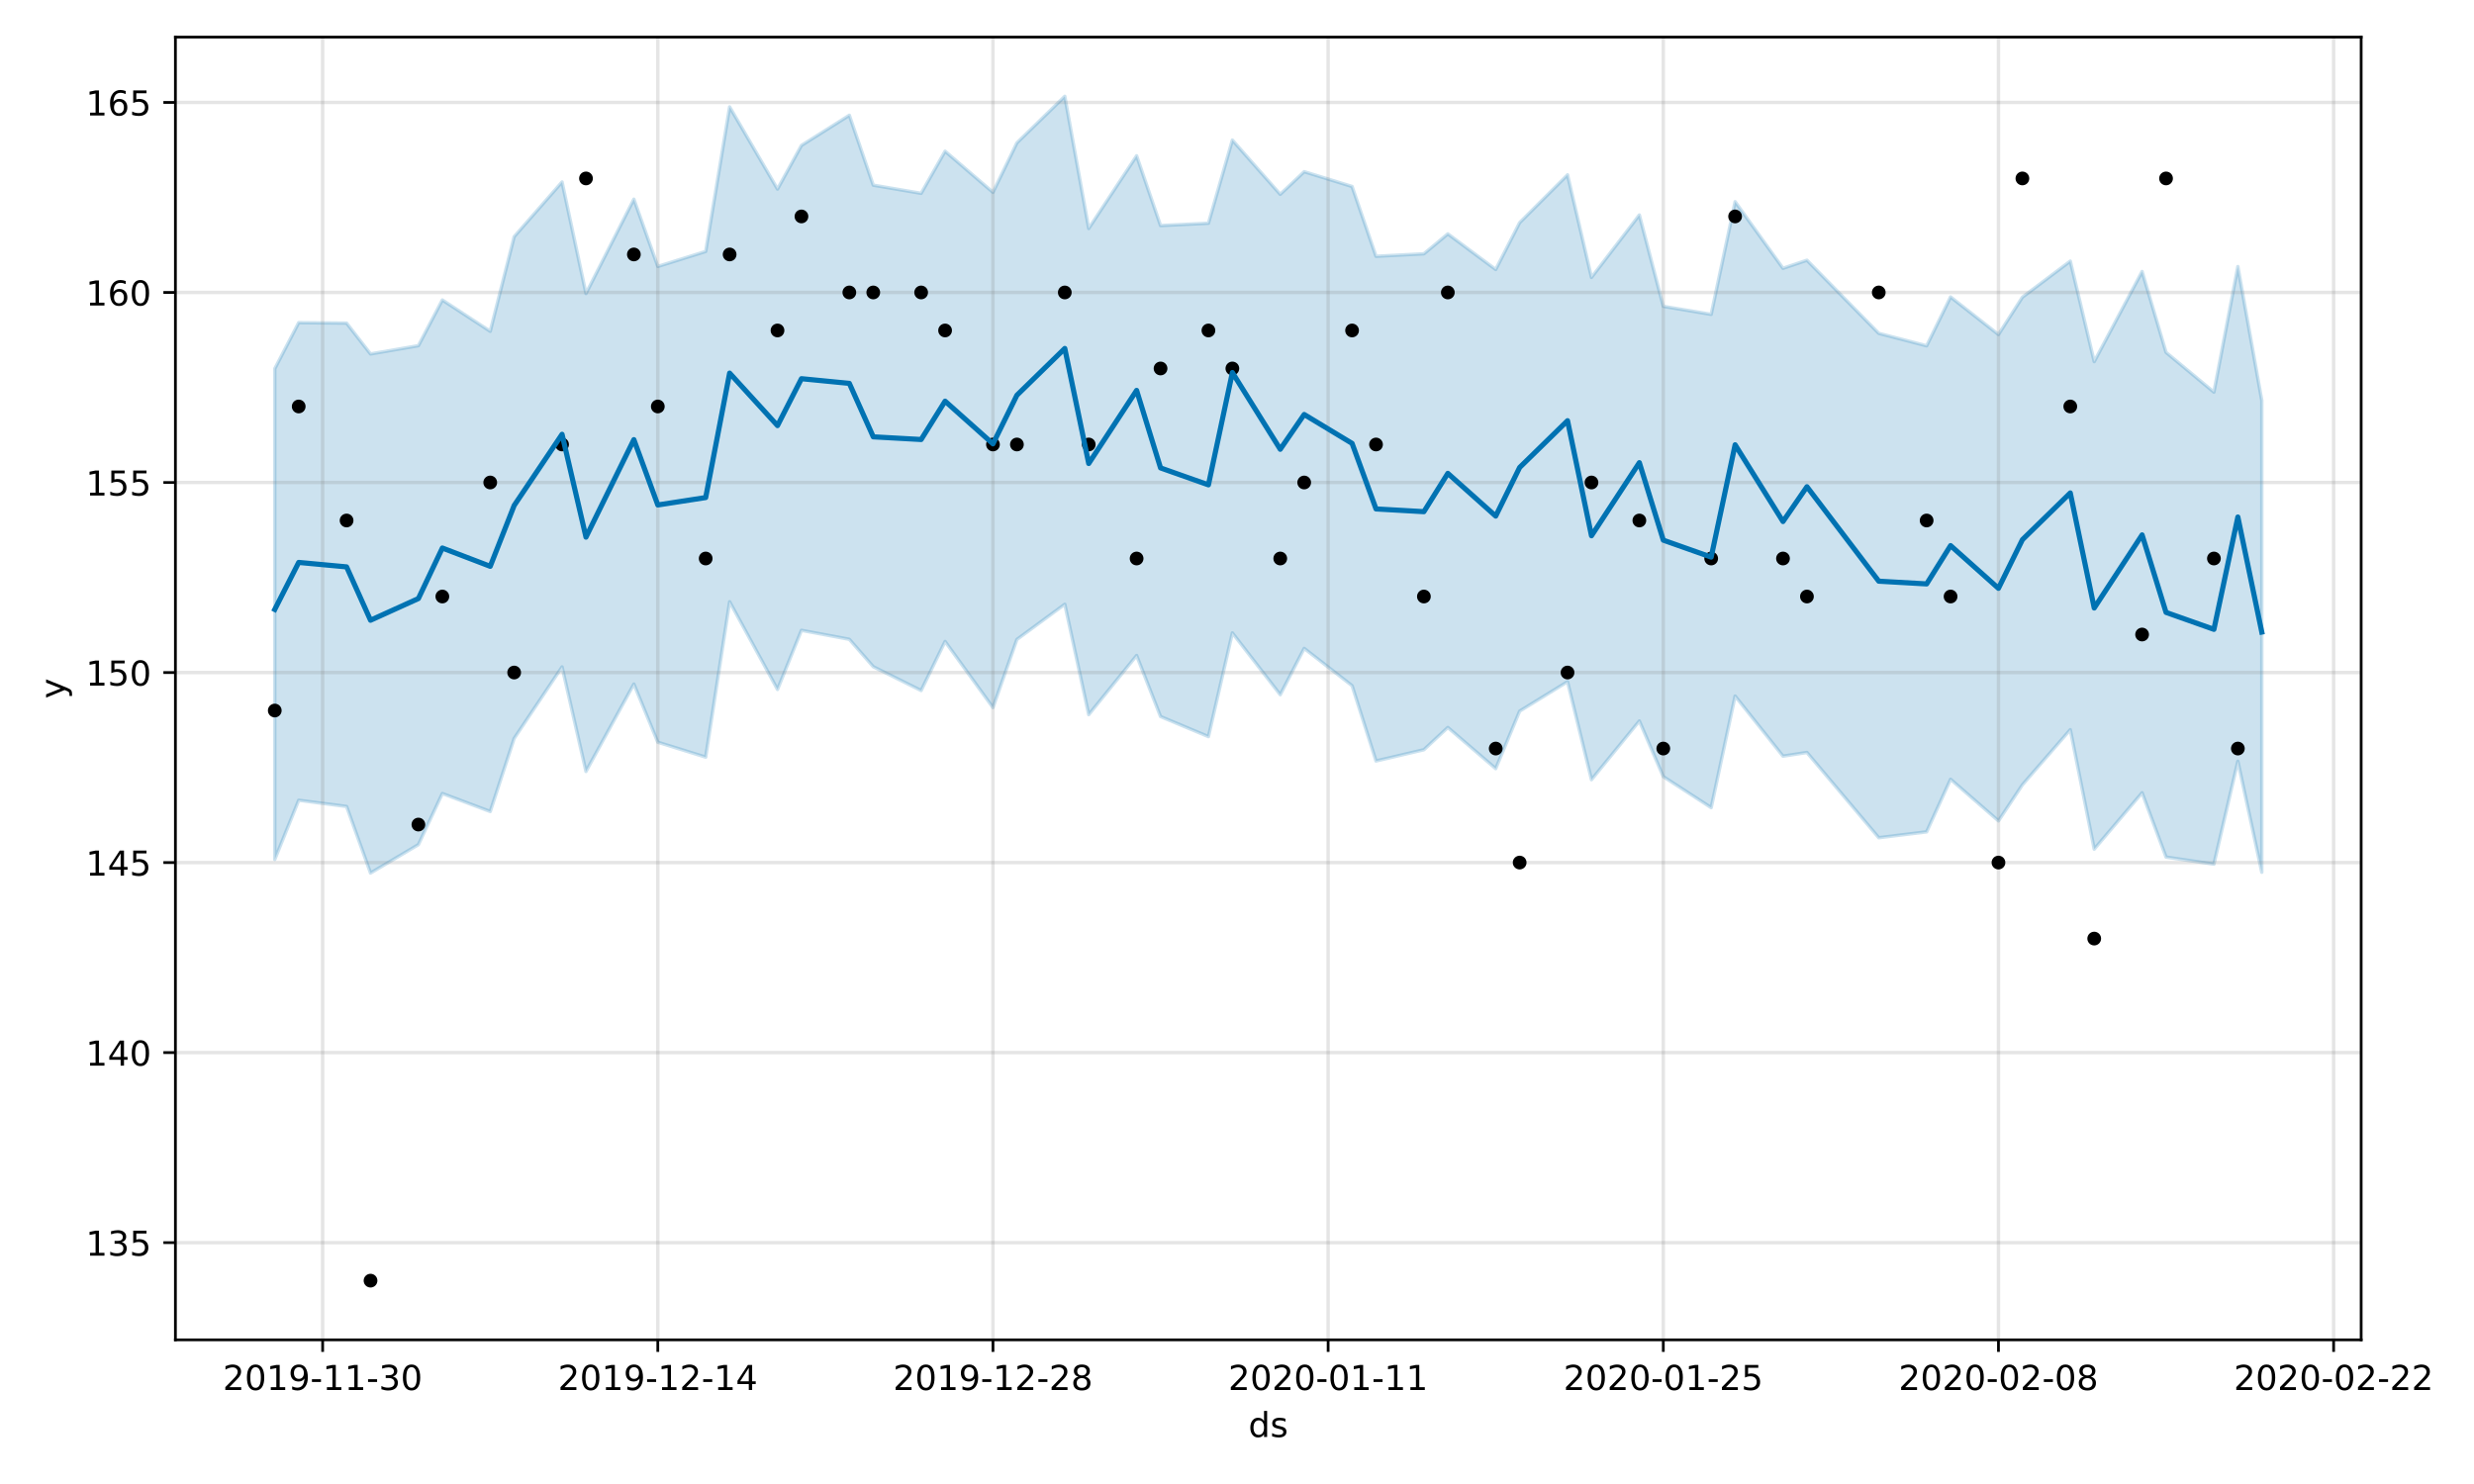 <?xml version="1.0" encoding="utf-8" standalone="no"?>
<!DOCTYPE svg PUBLIC "-//W3C//DTD SVG 1.1//EN"
  "http://www.w3.org/Graphics/SVG/1.1/DTD/svg11.dtd">
<!-- Created with matplotlib (https://matplotlib.org/) -->
<svg height="432pt" version="1.1" viewBox="0 0 720 432" width="720pt" xmlns="http://www.w3.org/2000/svg" xmlns:xlink="http://www.w3.org/1999/xlink">
 <defs>
  <style type="text/css">
*{stroke-linecap:butt;stroke-linejoin:round;}
  </style>
 </defs>
 <g id="figure_1">
  <g id="patch_1">
   <path d="M 0 432 
L 720 432 
L 720 0 
L 0 0 
z
" style="fill:#ffffff;"/>
  </g>
  <g id="axes_1">
   <g id="patch_2">
    <path d="M 51.05 390.04 
L 687.158 390.04 
L 687.158 10.8 
L 51.05 10.8 
z
" style="fill:#ffffff;"/>
   </g>
   <g id="PolyCollection_1">
    <defs>
     <path d="M 79.964 -324.666 
L 79.964 -181.814 
L 86.931 -199.041 
L 100.866 -197.226 
L 107.833 -177.856 
L 121.767 -186.121 
L 128.735 -201.001 
L 142.669 -195.763 
L 149.636 -217.038 
L 163.571 -237.857 
L 170.538 -207.425 
L 184.473 -232.861 
L 191.44 -215.931 
L 205.374 -211.597 
L 212.341 -256.825 
L 226.276 -231.297 
L 233.243 -248.507 
L 247.178 -245.892 
L 254.145 -237.917 
L 268.079 -230.981 
L 275.047 -245.263 
L 288.981 -226.02 
L 295.948 -245.848 
L 309.883 -256.1 
L 316.85 -223.962 
L 330.784 -241.181 
L 337.752 -223.408 
L 351.686 -217.566 
L 358.653 -247.758 
L 372.588 -229.763 
L 379.555 -243.241 
L 393.49 -232.395 
L 400.457 -210.474 
L 414.391 -213.746 
L 421.358 -220.228 
L 435.293 -208.246 
L 442.26 -224.982 
L 456.195 -233.548 
L 463.162 -205.028 
L 477.096 -222.119 
L 484.064 -205.928 
L 497.998 -196.89 
L 504.965 -229.374 
L 518.9 -211.876 
L 525.867 -212.95 
L 546.769 -188.133 
L 560.703 -189.848 
L 567.67 -205.145 
L 581.605 -193.039 
L 588.572 -203.53 
L 602.507 -219.584 
L 609.474 -184.813 
L 623.408 -201.218 
L 630.376 -182.496 
L 644.31 -180.441 
L 651.277 -210.394 
L 658.244 -178.082 
L 658.244 -315.409 
L 658.244 -315.409 
L 651.277 -354.395 
L 644.31 -317.844 
L 630.376 -329.426 
L 623.408 -352.96 
L 609.474 -326.728 
L 602.507 -355.985 
L 588.572 -345.48 
L 581.605 -334.614 
L 567.67 -345.557 
L 560.703 -331.337 
L 546.769 -334.963 
L 525.867 -356.246 
L 518.9 -353.901 
L 504.965 -373.284 
L 497.998 -340.495 
L 484.064 -342.825 
L 477.096 -369.419 
L 463.162 -351.238 
L 456.195 -381.104 
L 442.26 -367.186 
L 435.293 -353.556 
L 421.358 -363.914 
L 414.391 -358.118 
L 400.457 -357.39 
L 393.49 -377.72 
L 379.555 -382.018 
L 372.588 -375.429 
L 358.653 -391.218 
L 351.686 -367.018 
L 337.752 -366.34 
L 330.784 -386.645 
L 316.85 -365.491 
L 309.883 -403.962 
L 295.948 -390.416 
L 288.981 -376.014 
L 275.047 -387.98 
L 268.079 -375.725 
L 254.145 -378.101 
L 247.178 -398.447 
L 233.243 -389.67 
L 226.276 -376.959 
L 212.341 -400.882 
L 205.374 -358.799 
L 191.44 -354.439 
L 184.473 -374.019 
L 170.538 -346.551 
L 163.571 -379.024 
L 149.636 -363.103 
L 142.669 -335.563 
L 128.735 -344.672 
L 121.767 -331.373 
L 107.833 -328.968 
L 100.866 -337.943 
L 86.931 -338.074 
L 79.964 -324.666 
z
" id="me5413d5e3e" style="stroke:#0072b2;stroke-opacity:0.2;"/>
    </defs>
    <g clip-path="url(#p32e0319a4a)">
     <use style="fill:#0072b2;fill-opacity:0.2;stroke:#0072b2;stroke-opacity:0.2;" x="0" xlink:href="#me5413d5e3e" y="432"/>
    </g>
   </g>
   <g id="matplotlib.axis_1">
    <g id="xtick_1">
     <g id="line2d_1">
      <path clip-path="url(#p32e0319a4a)" d="M 93.898 390.04 
L 93.898 10.8 
" style="fill:none;stroke:#808080;stroke-linecap:square;stroke-opacity:0.2;"/>
     </g>
     <g id="line2d_2">
      <defs>
       <path d="M 0 0 
L 0 3.5 
" id="m96ec69b438" style="stroke:#000000;stroke-width:0.8;"/>
      </defs>
      <g>
       <use style="stroke:#000000;stroke-width:0.8;" x="93.898" xlink:href="#m96ec69b438" y="390.04"/>
      </g>
     </g>
     <g id="text_1">
      <!-- 2019-11-30 -->
      <defs>
       <path d="M 19.188 8.297 
L 53.609 8.297 
L 53.609 0 
L 7.328 0 
L 7.328 8.297 
Q 12.938 14.109 22.625 23.891 
Q 32.328 33.688 34.812 36.531 
Q 39.547 41.844 41.422 45.531 
Q 43.312 49.219 43.312 52.781 
Q 43.312 58.594 39.234 62.25 
Q 35.156 65.922 28.609 65.922 
Q 23.969 65.922 18.812 64.312 
Q 13.672 62.703 7.812 59.422 
L 7.812 69.391 
Q 13.766 71.781 18.938 73 
Q 24.125 74.219 28.422 74.219 
Q 39.75 74.219 46.484 68.547 
Q 53.219 62.891 53.219 53.422 
Q 53.219 48.922 51.531 44.891 
Q 49.859 40.875 45.406 35.406 
Q 44.188 33.984 37.641 27.219 
Q 31.109 20.453 19.188 8.297 
z
" id="DejaVuSans-50"/>
       <path d="M 31.781 66.406 
Q 24.172 66.406 20.328 58.906 
Q 16.5 51.422 16.5 36.375 
Q 16.5 21.391 20.328 13.891 
Q 24.172 6.391 31.781 6.391 
Q 39.453 6.391 43.281 13.891 
Q 47.125 21.391 47.125 36.375 
Q 47.125 51.422 43.281 58.906 
Q 39.453 66.406 31.781 66.406 
z
M 31.781 74.219 
Q 44.047 74.219 50.516 64.516 
Q 56.984 54.828 56.984 36.375 
Q 56.984 17.969 50.516 8.266 
Q 44.047 -1.422 31.781 -1.422 
Q 19.531 -1.422 13.062 8.266 
Q 6.594 17.969 6.594 36.375 
Q 6.594 54.828 13.062 64.516 
Q 19.531 74.219 31.781 74.219 
z
" id="DejaVuSans-48"/>
       <path d="M 12.406 8.297 
L 28.516 8.297 
L 28.516 63.922 
L 10.984 60.406 
L 10.984 69.391 
L 28.422 72.906 
L 38.281 72.906 
L 38.281 8.297 
L 54.391 8.297 
L 54.391 0 
L 12.406 0 
z
" id="DejaVuSans-49"/>
       <path d="M 10.984 1.516 
L 10.984 10.5 
Q 14.703 8.734 18.5 7.812 
Q 22.312 6.891 25.984 6.891 
Q 35.75 6.891 40.891 13.453 
Q 46.047 20.016 46.781 33.406 
Q 43.953 29.203 39.594 26.953 
Q 35.25 24.703 29.984 24.703 
Q 19.047 24.703 12.672 31.312 
Q 6.297 37.938 6.297 49.422 
Q 6.297 60.641 12.938 67.422 
Q 19.578 74.219 30.609 74.219 
Q 43.266 74.219 49.922 64.516 
Q 56.594 54.828 56.594 36.375 
Q 56.594 19.141 48.406 8.859 
Q 40.234 -1.422 26.422 -1.422 
Q 22.703 -1.422 18.891 -0.688 
Q 15.094 0.047 10.984 1.516 
z
M 30.609 32.422 
Q 37.25 32.422 41.125 36.953 
Q 45.016 41.5 45.016 49.422 
Q 45.016 57.281 41.125 61.844 
Q 37.25 66.406 30.609 66.406 
Q 23.969 66.406 20.094 61.844 
Q 16.219 57.281 16.219 49.422 
Q 16.219 41.5 20.094 36.953 
Q 23.969 32.422 30.609 32.422 
z
" id="DejaVuSans-57"/>
       <path d="M 4.891 31.391 
L 31.203 31.391 
L 31.203 23.391 
L 4.891 23.391 
z
" id="DejaVuSans-45"/>
       <path d="M 40.578 39.312 
Q 47.656 37.797 51.625 33 
Q 55.609 28.219 55.609 21.188 
Q 55.609 10.406 48.188 4.484 
Q 40.766 -1.422 27.094 -1.422 
Q 22.516 -1.422 17.656 -0.516 
Q 12.797 0.391 7.625 2.203 
L 7.625 11.719 
Q 11.719 9.328 16.594 8.109 
Q 21.484 6.891 26.812 6.891 
Q 36.078 6.891 40.938 10.547 
Q 45.797 14.203 45.797 21.188 
Q 45.797 27.641 41.281 31.266 
Q 36.766 34.906 28.719 34.906 
L 20.219 34.906 
L 20.219 43.016 
L 29.109 43.016 
Q 36.375 43.016 40.234 45.922 
Q 44.094 48.828 44.094 54.297 
Q 44.094 59.906 40.109 62.906 
Q 36.141 65.922 28.719 65.922 
Q 24.656 65.922 20.016 65.031 
Q 15.375 64.156 9.812 62.312 
L 9.812 71.094 
Q 15.438 72.656 20.344 73.438 
Q 25.25 74.219 29.594 74.219 
Q 40.828 74.219 47.359 69.109 
Q 53.906 64.016 53.906 55.328 
Q 53.906 49.266 50.438 45.094 
Q 46.969 40.922 40.578 39.312 
z
" id="DejaVuSans-51"/>
      </defs>
      <g transform="translate(64.841 404.638)scale(0.1 -0.1)">
       <use xlink:href="#DejaVuSans-50"/>
       <use x="63.623" xlink:href="#DejaVuSans-48"/>
       <use x="127.246" xlink:href="#DejaVuSans-49"/>
       <use x="190.869" xlink:href="#DejaVuSans-57"/>
       <use x="254.492" xlink:href="#DejaVuSans-45"/>
       <use x="290.576" xlink:href="#DejaVuSans-49"/>
       <use x="354.199" xlink:href="#DejaVuSans-49"/>
       <use x="417.822" xlink:href="#DejaVuSans-45"/>
       <use x="453.906" xlink:href="#DejaVuSans-51"/>
       <use x="517.529" xlink:href="#DejaVuSans-48"/>
      </g>
     </g>
    </g>
    <g id="xtick_2">
     <g id="line2d_3">
      <path clip-path="url(#p32e0319a4a)" d="M 191.44 390.04 
L 191.44 10.8 
" style="fill:none;stroke:#808080;stroke-linecap:square;stroke-opacity:0.2;"/>
     </g>
     <g id="line2d_4">
      <g>
       <use style="stroke:#000000;stroke-width:0.8;" x="191.44" xlink:href="#m96ec69b438" y="390.04"/>
      </g>
     </g>
     <g id="text_2">
      <!-- 2019-12-14 -->
      <defs>
       <path d="M 37.797 64.312 
L 12.891 25.391 
L 37.797 25.391 
z
M 35.203 72.906 
L 47.609 72.906 
L 47.609 25.391 
L 58.016 25.391 
L 58.016 17.188 
L 47.609 17.188 
L 47.609 0 
L 37.797 0 
L 37.797 17.188 
L 4.891 17.188 
L 4.891 26.703 
z
" id="DejaVuSans-52"/>
      </defs>
      <g transform="translate(162.382 404.638)scale(0.1 -0.1)">
       <use xlink:href="#DejaVuSans-50"/>
       <use x="63.623" xlink:href="#DejaVuSans-48"/>
       <use x="127.246" xlink:href="#DejaVuSans-49"/>
       <use x="190.869" xlink:href="#DejaVuSans-57"/>
       <use x="254.492" xlink:href="#DejaVuSans-45"/>
       <use x="290.576" xlink:href="#DejaVuSans-49"/>
       <use x="354.199" xlink:href="#DejaVuSans-50"/>
       <use x="417.822" xlink:href="#DejaVuSans-45"/>
       <use x="453.906" xlink:href="#DejaVuSans-49"/>
       <use x="517.529" xlink:href="#DejaVuSans-52"/>
      </g>
     </g>
    </g>
    <g id="xtick_3">
     <g id="line2d_5">
      <path clip-path="url(#p32e0319a4a)" d="M 288.981 390.04 
L 288.981 10.8 
" style="fill:none;stroke:#808080;stroke-linecap:square;stroke-opacity:0.2;"/>
     </g>
     <g id="line2d_6">
      <g>
       <use style="stroke:#000000;stroke-width:0.8;" x="288.981" xlink:href="#m96ec69b438" y="390.04"/>
      </g>
     </g>
     <g id="text_3">
      <!-- 2019-12-28 -->
      <defs>
       <path d="M 31.781 34.625 
Q 24.75 34.625 20.719 30.859 
Q 16.703 27.094 16.703 20.516 
Q 16.703 13.922 20.719 10.156 
Q 24.75 6.391 31.781 6.391 
Q 38.812 6.391 42.859 10.172 
Q 46.922 13.969 46.922 20.516 
Q 46.922 27.094 42.891 30.859 
Q 38.875 34.625 31.781 34.625 
z
M 21.922 38.812 
Q 15.578 40.375 12.031 44.719 
Q 8.5 49.078 8.5 55.328 
Q 8.5 64.062 14.719 69.141 
Q 20.953 74.219 31.781 74.219 
Q 42.672 74.219 48.875 69.141 
Q 55.078 64.062 55.078 55.328 
Q 55.078 49.078 51.531 44.719 
Q 48 40.375 41.703 38.812 
Q 48.828 37.156 52.797 32.312 
Q 56.781 27.484 56.781 20.516 
Q 56.781 9.906 50.312 4.234 
Q 43.844 -1.422 31.781 -1.422 
Q 19.734 -1.422 13.25 4.234 
Q 6.781 9.906 6.781 20.516 
Q 6.781 27.484 10.781 32.312 
Q 14.797 37.156 21.922 38.812 
z
M 18.312 54.391 
Q 18.312 48.734 21.844 45.562 
Q 25.391 42.391 31.781 42.391 
Q 38.141 42.391 41.719 45.562 
Q 45.312 48.734 45.312 54.391 
Q 45.312 60.062 41.719 63.234 
Q 38.141 66.406 31.781 66.406 
Q 25.391 66.406 21.844 63.234 
Q 18.312 60.062 18.312 54.391 
z
" id="DejaVuSans-56"/>
      </defs>
      <g transform="translate(259.923 404.638)scale(0.1 -0.1)">
       <use xlink:href="#DejaVuSans-50"/>
       <use x="63.623" xlink:href="#DejaVuSans-48"/>
       <use x="127.246" xlink:href="#DejaVuSans-49"/>
       <use x="190.869" xlink:href="#DejaVuSans-57"/>
       <use x="254.492" xlink:href="#DejaVuSans-45"/>
       <use x="290.576" xlink:href="#DejaVuSans-49"/>
       <use x="354.199" xlink:href="#DejaVuSans-50"/>
       <use x="417.822" xlink:href="#DejaVuSans-45"/>
       <use x="453.906" xlink:href="#DejaVuSans-50"/>
       <use x="517.529" xlink:href="#DejaVuSans-56"/>
      </g>
     </g>
    </g>
    <g id="xtick_4">
     <g id="line2d_7">
      <path clip-path="url(#p32e0319a4a)" d="M 386.522 390.04 
L 386.522 10.8 
" style="fill:none;stroke:#808080;stroke-linecap:square;stroke-opacity:0.2;"/>
     </g>
     <g id="line2d_8">
      <g>
       <use style="stroke:#000000;stroke-width:0.8;" x="386.522" xlink:href="#m96ec69b438" y="390.04"/>
      </g>
     </g>
     <g id="text_4">
      <!-- 2020-01-11 -->
      <g transform="translate(357.465 404.638)scale(0.1 -0.1)">
       <use xlink:href="#DejaVuSans-50"/>
       <use x="63.623" xlink:href="#DejaVuSans-48"/>
       <use x="127.246" xlink:href="#DejaVuSans-50"/>
       <use x="190.869" xlink:href="#DejaVuSans-48"/>
       <use x="254.492" xlink:href="#DejaVuSans-45"/>
       <use x="290.576" xlink:href="#DejaVuSans-48"/>
       <use x="354.199" xlink:href="#DejaVuSans-49"/>
       <use x="417.822" xlink:href="#DejaVuSans-45"/>
       <use x="453.906" xlink:href="#DejaVuSans-49"/>
       <use x="517.529" xlink:href="#DejaVuSans-49"/>
      </g>
     </g>
    </g>
    <g id="xtick_5">
     <g id="line2d_9">
      <path clip-path="url(#p32e0319a4a)" d="M 484.064 390.04 
L 484.064 10.8 
" style="fill:none;stroke:#808080;stroke-linecap:square;stroke-opacity:0.2;"/>
     </g>
     <g id="line2d_10">
      <g>
       <use style="stroke:#000000;stroke-width:0.8;" x="484.064" xlink:href="#m96ec69b438" y="390.04"/>
      </g>
     </g>
     <g id="text_5">
      <!-- 2020-01-25 -->
      <defs>
       <path d="M 10.797 72.906 
L 49.516 72.906 
L 49.516 64.594 
L 19.828 64.594 
L 19.828 46.734 
Q 21.969 47.469 24.109 47.828 
Q 26.266 48.188 28.422 48.188 
Q 40.625 48.188 47.75 41.5 
Q 54.891 34.812 54.891 23.391 
Q 54.891 11.625 47.562 5.094 
Q 40.234 -1.422 26.906 -1.422 
Q 22.312 -1.422 17.547 -0.641 
Q 12.797 0.141 7.719 1.703 
L 7.719 11.625 
Q 12.109 9.234 16.797 8.062 
Q 21.484 6.891 26.703 6.891 
Q 35.156 6.891 40.078 11.328 
Q 45.016 15.766 45.016 23.391 
Q 45.016 31 40.078 35.438 
Q 35.156 39.891 26.703 39.891 
Q 22.75 39.891 18.812 39.016 
Q 14.891 38.141 10.797 36.281 
z
" id="DejaVuSans-53"/>
      </defs>
      <g transform="translate(455.006 404.638)scale(0.1 -0.1)">
       <use xlink:href="#DejaVuSans-50"/>
       <use x="63.623" xlink:href="#DejaVuSans-48"/>
       <use x="127.246" xlink:href="#DejaVuSans-50"/>
       <use x="190.869" xlink:href="#DejaVuSans-48"/>
       <use x="254.492" xlink:href="#DejaVuSans-45"/>
       <use x="290.576" xlink:href="#DejaVuSans-48"/>
       <use x="354.199" xlink:href="#DejaVuSans-49"/>
       <use x="417.822" xlink:href="#DejaVuSans-45"/>
       <use x="453.906" xlink:href="#DejaVuSans-50"/>
       <use x="517.529" xlink:href="#DejaVuSans-53"/>
      </g>
     </g>
    </g>
    <g id="xtick_6">
     <g id="line2d_11">
      <path clip-path="url(#p32e0319a4a)" d="M 581.605 390.04 
L 581.605 10.8 
" style="fill:none;stroke:#808080;stroke-linecap:square;stroke-opacity:0.2;"/>
     </g>
     <g id="line2d_12">
      <g>
       <use style="stroke:#000000;stroke-width:0.8;" x="581.605" xlink:href="#m96ec69b438" y="390.04"/>
      </g>
     </g>
     <g id="text_6">
      <!-- 2020-02-08 -->
      <g transform="translate(552.547 404.638)scale(0.1 -0.1)">
       <use xlink:href="#DejaVuSans-50"/>
       <use x="63.623" xlink:href="#DejaVuSans-48"/>
       <use x="127.246" xlink:href="#DejaVuSans-50"/>
       <use x="190.869" xlink:href="#DejaVuSans-48"/>
       <use x="254.492" xlink:href="#DejaVuSans-45"/>
       <use x="290.576" xlink:href="#DejaVuSans-48"/>
       <use x="354.199" xlink:href="#DejaVuSans-50"/>
       <use x="417.822" xlink:href="#DejaVuSans-45"/>
       <use x="453.906" xlink:href="#DejaVuSans-48"/>
       <use x="517.529" xlink:href="#DejaVuSans-56"/>
      </g>
     </g>
    </g>
    <g id="xtick_7">
     <g id="line2d_13">
      <path clip-path="url(#p32e0319a4a)" d="M 679.146 390.04 
L 679.146 10.8 
" style="fill:none;stroke:#808080;stroke-linecap:square;stroke-opacity:0.2;"/>
     </g>
     <g id="line2d_14">
      <g>
       <use style="stroke:#000000;stroke-width:0.8;" x="679.146" xlink:href="#m96ec69b438" y="390.04"/>
      </g>
     </g>
     <g id="text_7">
      <!-- 2020-02-22 -->
      <g transform="translate(650.088 404.638)scale(0.1 -0.1)">
       <use xlink:href="#DejaVuSans-50"/>
       <use x="63.623" xlink:href="#DejaVuSans-48"/>
       <use x="127.246" xlink:href="#DejaVuSans-50"/>
       <use x="190.869" xlink:href="#DejaVuSans-48"/>
       <use x="254.492" xlink:href="#DejaVuSans-45"/>
       <use x="290.576" xlink:href="#DejaVuSans-48"/>
       <use x="354.199" xlink:href="#DejaVuSans-50"/>
       <use x="417.822" xlink:href="#DejaVuSans-45"/>
       <use x="453.906" xlink:href="#DejaVuSans-50"/>
       <use x="517.529" xlink:href="#DejaVuSans-50"/>
      </g>
     </g>
    </g>
    <g id="text_8">
     <!-- ds -->
     <defs>
      <path d="M 45.406 46.391 
L 45.406 75.984 
L 54.391 75.984 
L 54.391 0 
L 45.406 0 
L 45.406 8.203 
Q 42.578 3.328 38.25 0.953 
Q 33.938 -1.422 27.875 -1.422 
Q 17.969 -1.422 11.734 6.484 
Q 5.516 14.406 5.516 27.297 
Q 5.516 40.188 11.734 48.094 
Q 17.969 56 27.875 56 
Q 33.938 56 38.25 53.625 
Q 42.578 51.266 45.406 46.391 
z
M 14.797 27.297 
Q 14.797 17.391 18.875 11.75 
Q 22.953 6.109 30.078 6.109 
Q 37.203 6.109 41.297 11.75 
Q 45.406 17.391 45.406 27.297 
Q 45.406 37.203 41.297 42.844 
Q 37.203 48.484 30.078 48.484 
Q 22.953 48.484 18.875 42.844 
Q 14.797 37.203 14.797 27.297 
z
" id="DejaVuSans-100"/>
      <path d="M 44.281 53.078 
L 44.281 44.578 
Q 40.484 46.531 36.375 47.5 
Q 32.281 48.484 27.875 48.484 
Q 21.188 48.484 17.844 46.438 
Q 14.5 44.391 14.5 40.281 
Q 14.5 37.156 16.891 35.375 
Q 19.281 33.594 26.516 31.984 
L 29.594 31.297 
Q 39.156 29.25 43.188 25.516 
Q 47.219 21.781 47.219 15.094 
Q 47.219 7.469 41.188 3.016 
Q 35.156 -1.422 24.609 -1.422 
Q 20.219 -1.422 15.453 -0.562 
Q 10.688 0.297 5.422 2 
L 5.422 11.281 
Q 10.406 8.688 15.234 7.391 
Q 20.062 6.109 24.812 6.109 
Q 31.156 6.109 34.562 8.281 
Q 37.984 10.453 37.984 14.406 
Q 37.984 18.062 35.516 20.016 
Q 33.062 21.969 24.703 23.781 
L 21.578 24.516 
Q 13.234 26.266 9.516 29.906 
Q 5.812 33.547 5.812 39.891 
Q 5.812 47.609 11.281 51.797 
Q 16.75 56 26.812 56 
Q 31.781 56 36.172 55.266 
Q 40.578 54.547 44.281 53.078 
z
" id="DejaVuSans-115"/>
     </defs>
     <g transform="translate(363.325 418.317)scale(0.1 -0.1)">
      <use xlink:href="#DejaVuSans-100"/>
      <use x="63.477" xlink:href="#DejaVuSans-115"/>
     </g>
    </g>
   </g>
   <g id="matplotlib.axis_2">
    <g id="ytick_1">
     <g id="line2d_15">
      <path clip-path="url(#p32e0319a4a)" d="M 51.05 361.738 
L 687.158 361.738 
" style="fill:none;stroke:#808080;stroke-linecap:square;stroke-opacity:0.2;"/>
     </g>
     <g id="line2d_16">
      <defs>
       <path d="M 0 0 
L -3.5 0 
" id="m8b2bcc31b2" style="stroke:#000000;stroke-width:0.8;"/>
      </defs>
      <g>
       <use style="stroke:#000000;stroke-width:0.8;" x="51.05" xlink:href="#m8b2bcc31b2" y="361.738"/>
      </g>
     </g>
     <g id="text_9">
      <!-- 135 -->
      <g transform="translate(24.962 365.537)scale(0.1 -0.1)">
       <use xlink:href="#DejaVuSans-49"/>
       <use x="63.623" xlink:href="#DejaVuSans-51"/>
       <use x="127.246" xlink:href="#DejaVuSans-53"/>
      </g>
     </g>
    </g>
    <g id="ytick_2">
     <g id="line2d_17">
      <path clip-path="url(#p32e0319a4a)" d="M 51.05 306.417 
L 687.158 306.417 
" style="fill:none;stroke:#808080;stroke-linecap:square;stroke-opacity:0.2;"/>
     </g>
     <g id="line2d_18">
      <g>
       <use style="stroke:#000000;stroke-width:0.8;" x="51.05" xlink:href="#m8b2bcc31b2" y="306.417"/>
      </g>
     </g>
     <g id="text_10">
      <!-- 140 -->
      <g transform="translate(24.962 310.217)scale(0.1 -0.1)">
       <use xlink:href="#DejaVuSans-49"/>
       <use x="63.623" xlink:href="#DejaVuSans-52"/>
       <use x="127.246" xlink:href="#DejaVuSans-48"/>
      </g>
     </g>
    </g>
    <g id="ytick_3">
     <g id="line2d_19">
      <path clip-path="url(#p32e0319a4a)" d="M 51.05 251.097 
L 687.158 251.097 
" style="fill:none;stroke:#808080;stroke-linecap:square;stroke-opacity:0.2;"/>
     </g>
     <g id="line2d_20">
      <g>
       <use style="stroke:#000000;stroke-width:0.8;" x="51.05" xlink:href="#m8b2bcc31b2" y="251.097"/>
      </g>
     </g>
     <g id="text_11">
      <!-- 145 -->
      <g transform="translate(24.962 254.896)scale(0.1 -0.1)">
       <use xlink:href="#DejaVuSans-49"/>
       <use x="63.623" xlink:href="#DejaVuSans-52"/>
       <use x="127.246" xlink:href="#DejaVuSans-53"/>
      </g>
     </g>
    </g>
    <g id="ytick_4">
     <g id="line2d_21">
      <path clip-path="url(#p32e0319a4a)" d="M 51.05 195.776 
L 687.158 195.776 
" style="fill:none;stroke:#808080;stroke-linecap:square;stroke-opacity:0.2;"/>
     </g>
     <g id="line2d_22">
      <g>
       <use style="stroke:#000000;stroke-width:0.8;" x="51.05" xlink:href="#m8b2bcc31b2" y="195.776"/>
      </g>
     </g>
     <g id="text_12">
      <!-- 150 -->
      <g transform="translate(24.962 199.576)scale(0.1 -0.1)">
       <use xlink:href="#DejaVuSans-49"/>
       <use x="63.623" xlink:href="#DejaVuSans-53"/>
       <use x="127.246" xlink:href="#DejaVuSans-48"/>
      </g>
     </g>
    </g>
    <g id="ytick_5">
     <g id="line2d_23">
      <path clip-path="url(#p32e0319a4a)" d="M 51.05 140.456 
L 687.158 140.456 
" style="fill:none;stroke:#808080;stroke-linecap:square;stroke-opacity:0.2;"/>
     </g>
     <g id="line2d_24">
      <g>
       <use style="stroke:#000000;stroke-width:0.8;" x="51.05" xlink:href="#m8b2bcc31b2" y="140.456"/>
      </g>
     </g>
     <g id="text_13">
      <!-- 155 -->
      <g transform="translate(24.962 144.255)scale(0.1 -0.1)">
       <use xlink:href="#DejaVuSans-49"/>
       <use x="63.623" xlink:href="#DejaVuSans-53"/>
       <use x="127.246" xlink:href="#DejaVuSans-53"/>
      </g>
     </g>
    </g>
    <g id="ytick_6">
     <g id="line2d_25">
      <path clip-path="url(#p32e0319a4a)" d="M 51.05 85.136 
L 687.158 85.136 
" style="fill:none;stroke:#808080;stroke-linecap:square;stroke-opacity:0.2;"/>
     </g>
     <g id="line2d_26">
      <g>
       <use style="stroke:#000000;stroke-width:0.8;" x="51.05" xlink:href="#m8b2bcc31b2" y="85.136"/>
      </g>
     </g>
     <g id="text_14">
      <!-- 160 -->
      <defs>
       <path d="M 33.016 40.375 
Q 26.375 40.375 22.484 35.828 
Q 18.609 31.297 18.609 23.391 
Q 18.609 15.531 22.484 10.953 
Q 26.375 6.391 33.016 6.391 
Q 39.656 6.391 43.531 10.953 
Q 47.406 15.531 47.406 23.391 
Q 47.406 31.297 43.531 35.828 
Q 39.656 40.375 33.016 40.375 
z
M 52.594 71.297 
L 52.594 62.312 
Q 48.875 64.062 45.094 64.984 
Q 41.312 65.922 37.594 65.922 
Q 27.828 65.922 22.672 59.328 
Q 17.531 52.734 16.797 39.406 
Q 19.672 43.656 24.016 45.922 
Q 28.375 48.188 33.594 48.188 
Q 44.578 48.188 50.953 41.516 
Q 57.328 34.859 57.328 23.391 
Q 57.328 12.156 50.688 5.359 
Q 44.047 -1.422 33.016 -1.422 
Q 20.359 -1.422 13.672 8.266 
Q 6.984 17.969 6.984 36.375 
Q 6.984 53.656 15.188 63.938 
Q 23.391 74.219 37.203 74.219 
Q 40.922 74.219 44.703 73.484 
Q 48.484 72.75 52.594 71.297 
z
" id="DejaVuSans-54"/>
      </defs>
      <g transform="translate(24.962 88.935)scale(0.1 -0.1)">
       <use xlink:href="#DejaVuSans-49"/>
       <use x="63.623" xlink:href="#DejaVuSans-54"/>
       <use x="127.246" xlink:href="#DejaVuSans-48"/>
      </g>
     </g>
    </g>
    <g id="ytick_7">
     <g id="line2d_27">
      <path clip-path="url(#p32e0319a4a)" d="M 51.05 29.815 
L 687.158 29.815 
" style="fill:none;stroke:#808080;stroke-linecap:square;stroke-opacity:0.2;"/>
     </g>
     <g id="line2d_28">
      <g>
       <use style="stroke:#000000;stroke-width:0.8;" x="51.05" xlink:href="#m8b2bcc31b2" y="29.815"/>
      </g>
     </g>
     <g id="text_15">
      <!-- 165 -->
      <g transform="translate(24.962 33.614)scale(0.1 -0.1)">
       <use xlink:href="#DejaVuSans-49"/>
       <use x="63.623" xlink:href="#DejaVuSans-54"/>
       <use x="127.246" xlink:href="#DejaVuSans-53"/>
      </g>
     </g>
    </g>
    <g id="text_16">
     <!-- y -->
     <defs>
      <path d="M 32.172 -5.078 
Q 28.375 -14.844 24.75 -17.812 
Q 21.141 -20.797 15.094 -20.797 
L 7.906 -20.797 
L 7.906 -13.281 
L 13.188 -13.281 
Q 16.891 -13.281 18.938 -11.516 
Q 21 -9.766 23.484 -3.219 
L 25.094 0.875 
L 2.984 54.688 
L 12.5 54.688 
L 29.594 11.922 
L 46.688 54.688 
L 56.203 54.688 
z
" id="DejaVuSans-121"/>
     </defs>
     <g transform="translate(18.883 203.379)rotate(-90)scale(0.1 -0.1)">
      <use xlink:href="#DejaVuSans-121"/>
     </g>
    </g>
   </g>
   <g id="line2d_29">
    <defs>
     <path d="M 0 1.5 
C 0.398 1.5 0.779 1.342 1.061 1.061 
C 1.342 0.779 1.5 0.398 1.5 0 
C 1.5 -0.398 1.342 -0.779 1.061 -1.061 
C 0.779 -1.342 0.398 -1.5 0 -1.5 
C -0.398 -1.5 -0.779 -1.342 -1.061 -1.061 
C -1.342 -0.779 -1.5 -0.398 -1.5 0 
C -1.5 0.398 -1.342 0.779 -1.061 1.061 
C -0.779 1.342 -0.398 1.5 0 1.5 
z
" id="mba3a5d2a9a" style="stroke:#000000;"/>
    </defs>
    <g clip-path="url(#p32e0319a4a)">
     <use style="stroke:#000000;" x="79.964" xlink:href="#mba3a5d2a9a" y="206.841"/>
     <use style="stroke:#000000;" x="86.931" xlink:href="#mba3a5d2a9a" y="118.328"/>
     <use style="stroke:#000000;" x="100.866" xlink:href="#mba3a5d2a9a" y="151.52"/>
     <use style="stroke:#000000;" x="107.833" xlink:href="#mba3a5d2a9a" y="372.802"/>
     <use style="stroke:#000000;" x="121.767" xlink:href="#mba3a5d2a9a" y="240.033"/>
     <use style="stroke:#000000;" x="128.735" xlink:href="#mba3a5d2a9a" y="173.648"/>
     <use style="stroke:#000000;" x="142.669" xlink:href="#mba3a5d2a9a" y="140.456"/>
     <use style="stroke:#000000;" x="149.636" xlink:href="#mba3a5d2a9a" y="195.776"/>
     <use style="stroke:#000000;" x="163.571" xlink:href="#mba3a5d2a9a" y="129.392"/>
     <use style="stroke:#000000;" x="170.538" xlink:href="#mba3a5d2a9a" y="51.943"/>
     <use style="stroke:#000000;" x="184.473" xlink:href="#mba3a5d2a9a" y="74.071"/>
     <use style="stroke:#000000;" x="191.44" xlink:href="#mba3a5d2a9a" y="118.328"/>
     <use style="stroke:#000000;" x="205.374" xlink:href="#mba3a5d2a9a" y="162.584"/>
     <use style="stroke:#000000;" x="212.341" xlink:href="#mba3a5d2a9a" y="74.071"/>
     <use style="stroke:#000000;" x="226.276" xlink:href="#mba3a5d2a9a" y="96.2"/>
     <use style="stroke:#000000;" x="233.243" xlink:href="#mba3a5d2a9a" y="63.007"/>
     <use style="stroke:#000000;" x="247.178" xlink:href="#mba3a5d2a9a" y="85.136"/>
     <use style="stroke:#000000;" x="254.145" xlink:href="#mba3a5d2a9a" y="85.136"/>
     <use style="stroke:#000000;" x="268.079" xlink:href="#mba3a5d2a9a" y="85.136"/>
     <use style="stroke:#000000;" x="275.047" xlink:href="#mba3a5d2a9a" y="96.2"/>
     <use style="stroke:#000000;" x="288.981" xlink:href="#mba3a5d2a9a" y="129.392"/>
     <use style="stroke:#000000;" x="295.948" xlink:href="#mba3a5d2a9a" y="129.392"/>
     <use style="stroke:#000000;" x="309.883" xlink:href="#mba3a5d2a9a" y="85.136"/>
     <use style="stroke:#000000;" x="316.85" xlink:href="#mba3a5d2a9a" y="129.392"/>
     <use style="stroke:#000000;" x="330.784" xlink:href="#mba3a5d2a9a" y="162.584"/>
     <use style="stroke:#000000;" x="337.752" xlink:href="#mba3a5d2a9a" y="107.264"/>
     <use style="stroke:#000000;" x="351.686" xlink:href="#mba3a5d2a9a" y="96.2"/>
     <use style="stroke:#000000;" x="358.653" xlink:href="#mba3a5d2a9a" y="107.264"/>
     <use style="stroke:#000000;" x="372.588" xlink:href="#mba3a5d2a9a" y="162.584"/>
     <use style="stroke:#000000;" x="379.555" xlink:href="#mba3a5d2a9a" y="140.456"/>
     <use style="stroke:#000000;" x="393.49" xlink:href="#mba3a5d2a9a" y="96.2"/>
     <use style="stroke:#000000;" x="400.457" xlink:href="#mba3a5d2a9a" y="129.392"/>
     <use style="stroke:#000000;" x="414.391" xlink:href="#mba3a5d2a9a" y="173.648"/>
     <use style="stroke:#000000;" x="421.358" xlink:href="#mba3a5d2a9a" y="85.136"/>
     <use style="stroke:#000000;" x="435.293" xlink:href="#mba3a5d2a9a" y="217.905"/>
     <use style="stroke:#000000;" x="442.26" xlink:href="#mba3a5d2a9a" y="251.097"/>
     <use style="stroke:#000000;" x="456.195" xlink:href="#mba3a5d2a9a" y="195.776"/>
     <use style="stroke:#000000;" x="463.162" xlink:href="#mba3a5d2a9a" y="140.456"/>
     <use style="stroke:#000000;" x="477.096" xlink:href="#mba3a5d2a9a" y="151.52"/>
     <use style="stroke:#000000;" x="484.064" xlink:href="#mba3a5d2a9a" y="217.905"/>
     <use style="stroke:#000000;" x="497.998" xlink:href="#mba3a5d2a9a" y="162.584"/>
     <use style="stroke:#000000;" x="504.965" xlink:href="#mba3a5d2a9a" y="63.007"/>
     <use style="stroke:#000000;" x="518.9" xlink:href="#mba3a5d2a9a" y="162.584"/>
     <use style="stroke:#000000;" x="525.867" xlink:href="#mba3a5d2a9a" y="173.648"/>
     <use style="stroke:#000000;" x="546.769" xlink:href="#mba3a5d2a9a" y="85.136"/>
     <use style="stroke:#000000;" x="560.703" xlink:href="#mba3a5d2a9a" y="151.52"/>
     <use style="stroke:#000000;" x="567.67" xlink:href="#mba3a5d2a9a" y="173.648"/>
     <use style="stroke:#000000;" x="581.605" xlink:href="#mba3a5d2a9a" y="251.097"/>
     <use style="stroke:#000000;" x="588.572" xlink:href="#mba3a5d2a9a" y="51.943"/>
     <use style="stroke:#000000;" x="602.507" xlink:href="#mba3a5d2a9a" y="118.328"/>
     <use style="stroke:#000000;" x="609.474" xlink:href="#mba3a5d2a9a" y="273.225"/>
     <use style="stroke:#000000;" x="623.408" xlink:href="#mba3a5d2a9a" y="184.712"/>
     <use style="stroke:#000000;" x="630.376" xlink:href="#mba3a5d2a9a" y="51.943"/>
     <use style="stroke:#000000;" x="644.31" xlink:href="#mba3a5d2a9a" y="162.584"/>
     <use style="stroke:#000000;" x="651.277" xlink:href="#mba3a5d2a9a" y="217.905"/>
    </g>
   </g>
   <g id="line2d_30">
    <path clip-path="url(#p32e0319a4a)" d="M 79.964 177.408 
L 86.931 163.725 
L 100.866 165.023 
L 107.833 180.554 
L 121.767 174.239 
L 128.735 159.531 
L 142.669 164.857 
L 149.636 147.146 
L 163.571 126.426 
L 170.538 156.363 
L 184.473 127.98 
L 191.44 146.999 
L 205.374 144.841 
L 212.341 108.614 
L 226.276 123.893 
L 233.243 110.239 
L 247.178 111.601 
L 254.145 127.165 
L 268.079 127.944 
L 275.047 116.783 
L 288.981 129.208 
L 295.948 115.047 
L 309.883 101.438 
L 316.85 134.929 
L 330.784 113.648 
L 337.752 136.212 
L 351.686 141.143 
L 358.653 108.447 
L 372.588 130.786 
L 379.555 120.659 
L 393.49 129.067 
L 400.457 148.153 
L 414.391 148.95 
L 421.358 137.797 
L 435.293 150.233 
L 442.26 136.077 
L 456.195 122.468 
L 463.162 155.96 
L 477.096 134.68 
L 484.064 157.243 
L 497.998 162.174 
L 504.965 129.478 
L 518.9 151.818 
L 525.867 141.69 
L 546.769 169.185 
L 560.703 169.981 
L 567.67 158.828 
L 581.605 171.264 
L 588.572 157.108 
L 602.507 143.499 
L 609.474 176.991 
L 623.408 155.711 
L 630.376 178.275 
L 644.31 183.205 
L 651.277 150.51 
L 658.244 184.002 
" style="fill:none;stroke:#0072b2;stroke-linecap:square;stroke-width:1.5;"/>
   </g>
   <g id="patch_3">
    <path d="M 51.05 390.04 
L 51.05 10.8 
" style="fill:none;stroke:#000000;stroke-linecap:square;stroke-linejoin:miter;stroke-width:0.8;"/>
   </g>
   <g id="patch_4">
    <path d="M 687.158 390.04 
L 687.158 10.8 
" style="fill:none;stroke:#000000;stroke-linecap:square;stroke-linejoin:miter;stroke-width:0.8;"/>
   </g>
   <g id="patch_5">
    <path d="M 51.05 390.04 
L 687.158 390.04 
" style="fill:none;stroke:#000000;stroke-linecap:square;stroke-linejoin:miter;stroke-width:0.8;"/>
   </g>
   <g id="patch_6">
    <path d="M 51.05 10.8 
L 687.158 10.8 
" style="fill:none;stroke:#000000;stroke-linecap:square;stroke-linejoin:miter;stroke-width:0.8;"/>
   </g>
  </g>
 </g>
 <defs>
  <clipPath id="p32e0319a4a">
   <rect height="379.24" width="636.108" x="51.05" y="10.8"/>
  </clipPath>
 </defs>
</svg>
